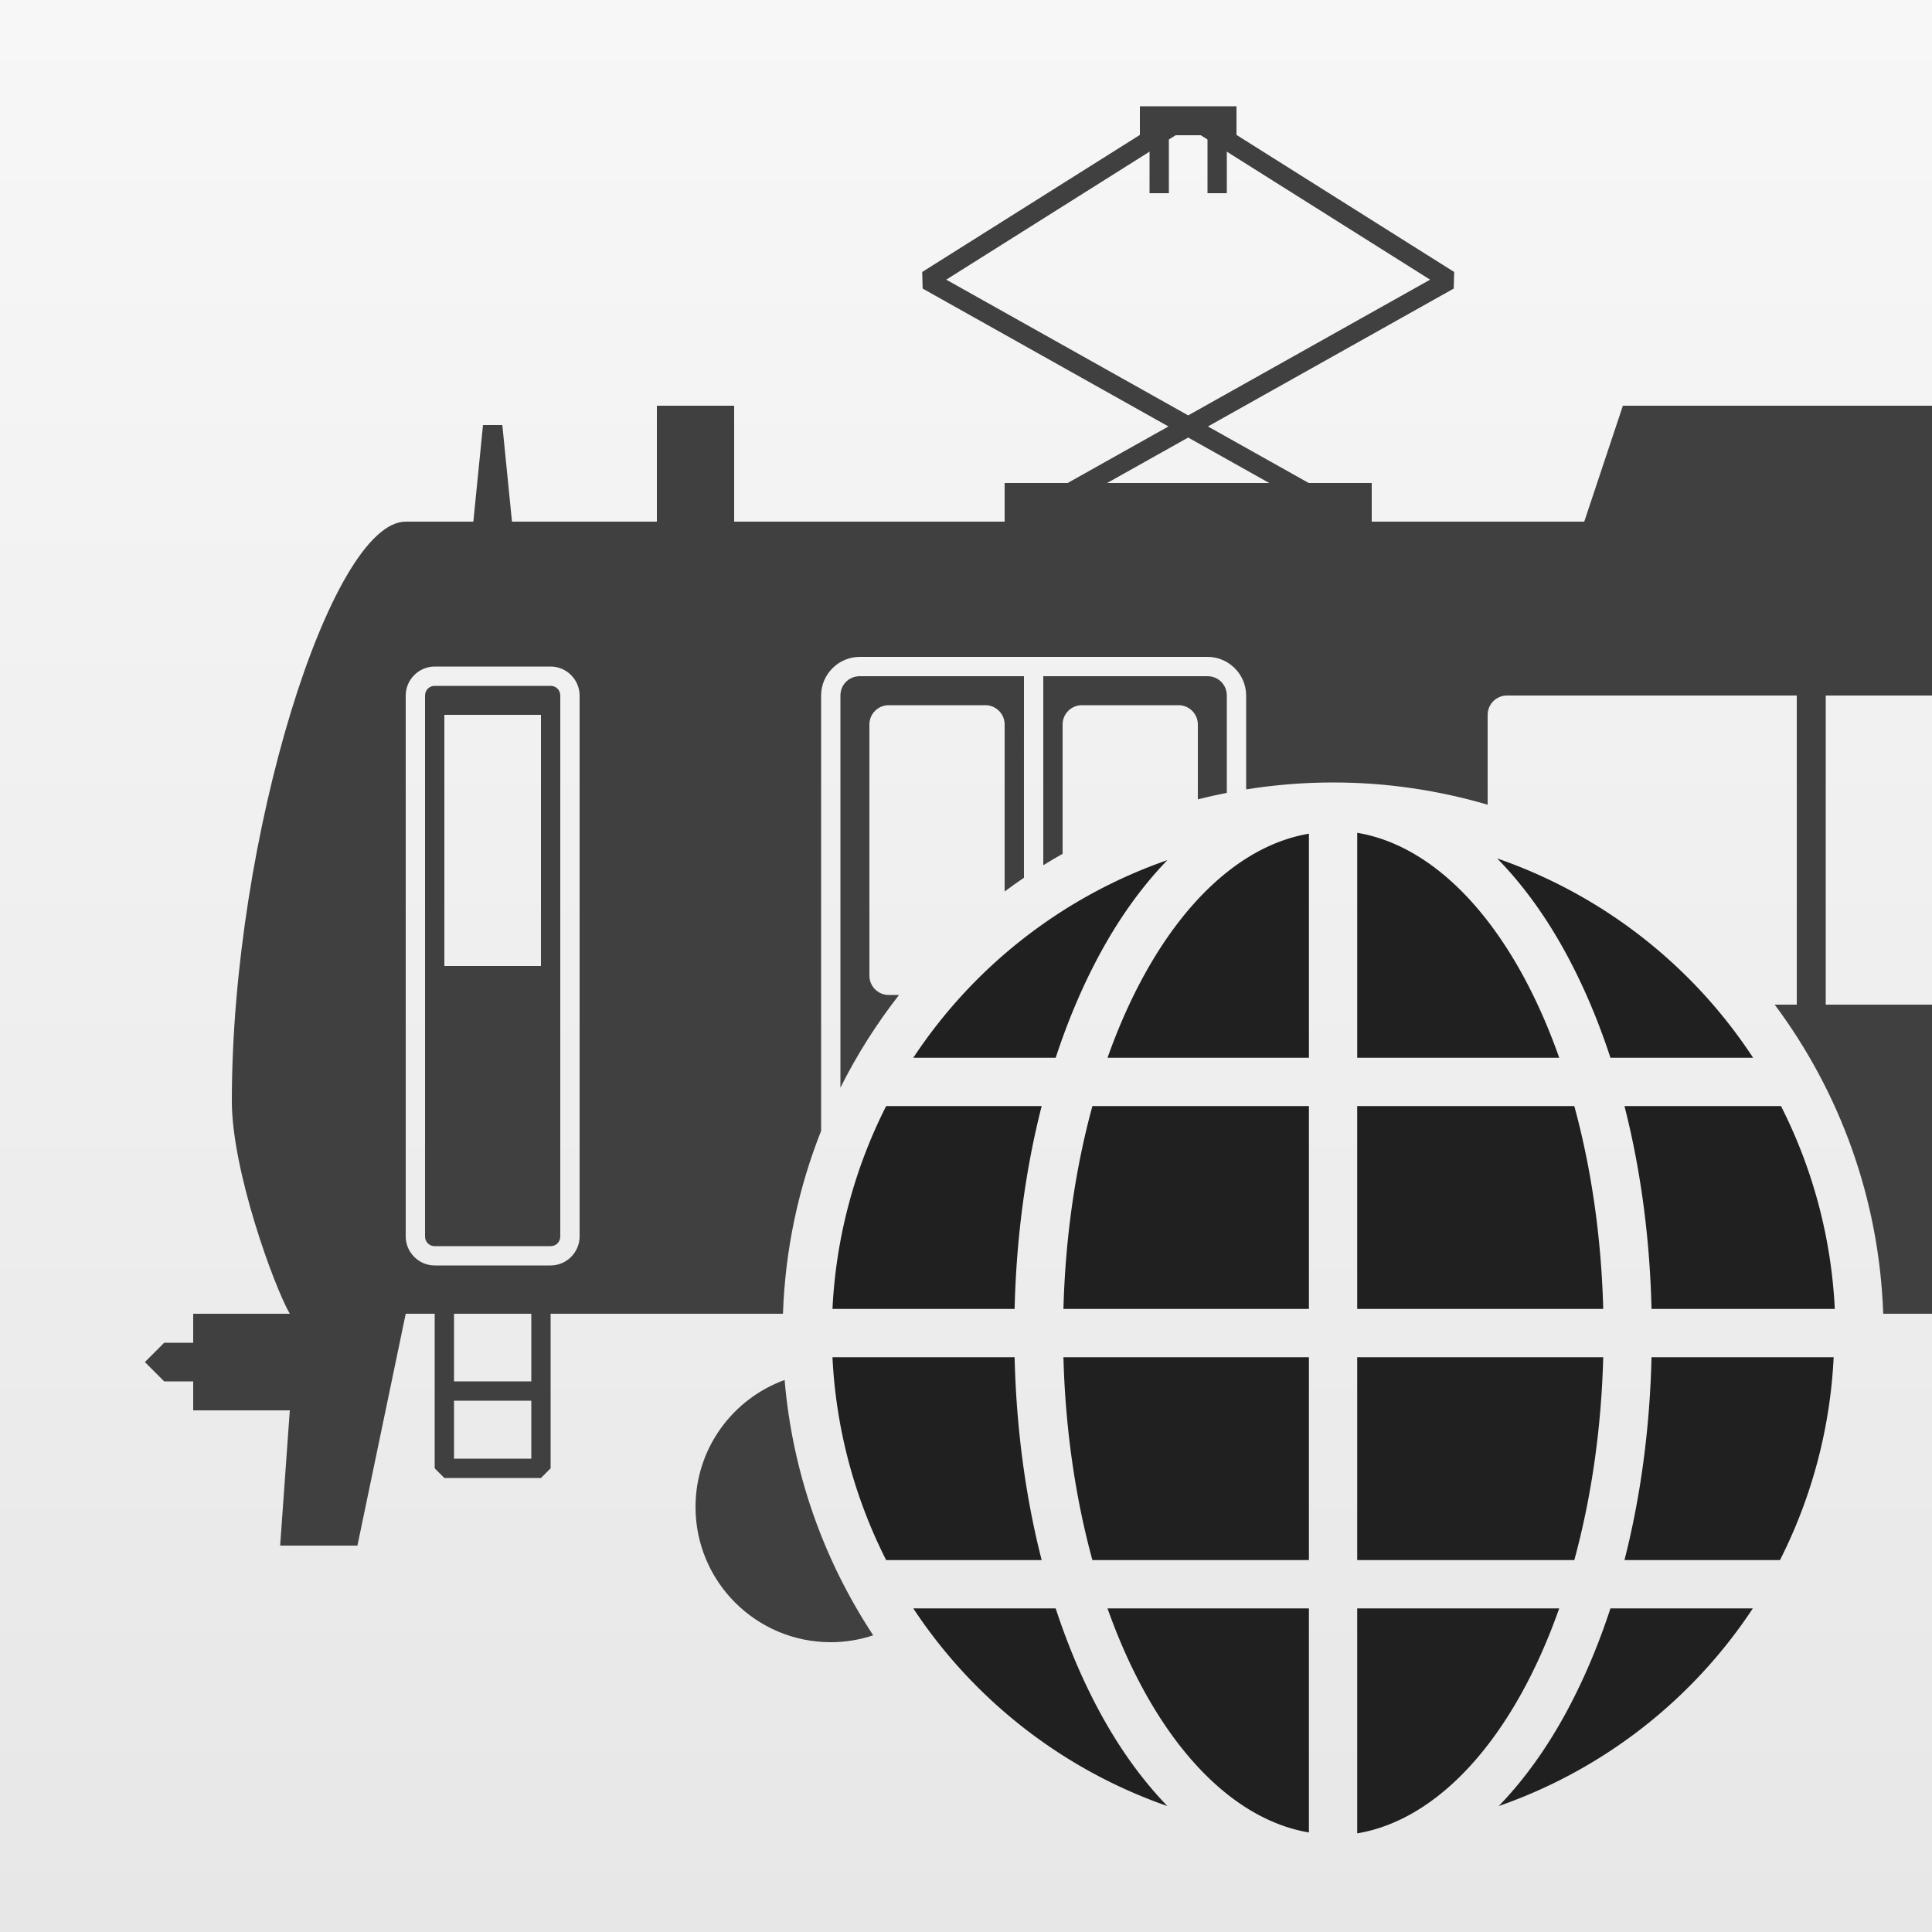 <?xml version="1.0" encoding="UTF-8" standalone="no"?>
<!-- Created with Inkscape (http://www.inkscape.org/) -->

<svg
   width="1000"
   height="1000"
   viewBox="0 0 264.583 264.583"
   version="1.1"
   id="svg5"
   inkscape:version="1.3.2 (091e20ef0f, 2023-11-25)"
   sodipodi:docname="アイコン.svg"
   xml:space="preserve"
   inkscape:export-filename="icon_2048.webp"
   inkscape:export-xdpi="196.608"
   inkscape:export-ydpi="196.608"
   xmlns:inkscape="http://www.inkscape.org/namespaces/inkscape"
   xmlns:sodipodi="http://sodipodi.sourceforge.net/DTD/sodipodi-0.dtd"
   xmlns:xlink="http://www.w3.org/1999/xlink"
   xmlns="http://www.w3.org/2000/svg"
   xmlns:svg="http://www.w3.org/2000/svg"
   xmlns:rdf="http://www.w3.org/1999/02/22-rdf-syntax-ns#"
   xmlns:cc="http://creativecommons.org/ns#"><rect x="0" y="0" width="264.583" height="264.583" fill="#808080" stroke="none"/><sodipodi:namedview
     id="namedview7"
     pagecolor="#ffffff"
     bordercolor="#666666"
     borderopacity="1.0"
     inkscape:pageshadow="2"
     inkscape:pageopacity="0.0"
     inkscape:pagecheckerboard="false"
     inkscape:document-units="px"
     showgrid="false"
     units="px"
     inkscape:zoom="0.29663129"
     inkscape:cx="675.9233"
     inkscape:cy="485.45115"
     inkscape:window-width="1920"
     inkscape:window-height="1052"
     inkscape:window-x="1920"
     inkscape:window-y="0"
     inkscape:window-maximized="1"
     inkscape:current-layer="layer2"
     inkscape:showpageshadow="2"
     inkscape:deskcolor="#d1d1d1" /><defs
     id="defs2"><linearGradient
       id="linearGradient6"
       inkscape:collect="always"><stop
         style="stop-color:#333333;stop-opacity:1;"
         offset="0"
         id="stop3" /><stop
         style="stop-color:#222222;stop-opacity:1;"
         offset="1"
         id="stop6" /></linearGradient><linearGradient
       id="linearGradient5"
       inkscape:collect="always"><stop
         style="stop-color:#f7f7f7;stop-opacity:1;"
         offset="0"
         id="stop4" /><stop
         style="stop-color:#e7e7e7;stop-opacity:1;"
         offset="1"
         id="stop5" /></linearGradient><linearGradient
       id="linearGradient1"
       inkscape:collect="always"><stop
         style="stop-color:#f7f7f7;stop-opacity:1;"
         offset="0"
         id="stop1" /><stop
         style="stop-color:#eeeeee;stop-opacity:1;"
         offset="1"
         id="stop2" /></linearGradient><linearGradient
       inkscape:collect="always"
       xlink:href="#linearGradient1"
       id="linearGradient2"
       x1="58.208"
       y1="0"
       x2="58.208"
       y2="264.583"
       gradientUnits="userSpaceOnUse" /><linearGradient
       inkscape:collect="always"
       xlink:href="#linearGradient5"
       id="linearGradient4"
       x1="0"
       y1="0"
       x2="0"
       y2="264.583"
       gradientUnits="userSpaceOnUse" /><linearGradient
       inkscape:collect="always"
       xlink:href="#linearGradient6"
       id="linearGradient3"
       gradientUnits="userSpaceOnUse"
       x1="58.208"
       y1="0"
       x2="58.208"
       y2="264.583" /></defs><g
     inkscape:groupmode="layer"
     id="layer2"
     inkscape:label="余白付き背景"
     style="display:inline"
     inkscape:export-xdpi="192"
     inkscape:export-ydpi="192"><path
       id="rect2522"
       style="fill:url(#linearGradient4);stroke:none;stroke-width:20.035;stroke-linecap:round;paint-order:stroke fill markers"
       d="M -33.073,-33.073 V 297.656 H 297.656 V -33.073 Z"
       inkscape:export-filename="maskable_icon.webp"
       inkscape:export-xdpi="14.7456"
       inkscape:export-ydpi="14.7456" /></g><g
     inkscape:groupmode="layer"
     id="layer1"
     inkscape:label="角丸背景 _黒"
     style="display:none"><path
       id="rect8453-7"
       style="display:inline;fill:url(#linearGradient3);stroke:none;stroke-width:16.028;stroke-linecap:round;paint-order:stroke fill markers"
       d="M 58.208,0 A 58.208,58.208 0 0 0 0,58.208 V 206.375 a 58.208,58.208 0 0 0 58.208,58.208 H 206.375 A 58.208,58.208 0 0 0 264.583,206.375 V 58.208 A 58.208,58.208 0 0 0 206.375,0 Z" /></g><g
     inkscape:groupmode="layer"
     id="g8455"
     inkscape:label="角丸背景"
     style="display:none"
     inkscape:export-xdpi="196.608"
     inkscape:export-ydpi="196.608"><path
       id="rect8453"
       style="display:inline;fill:url(#linearGradient2);stroke:none;stroke-width:16.028;stroke-linecap:round;paint-order:stroke fill markers"
       d="M 58.208,0 A 58.208,58.208 0 0 0 0,58.208 V 206.375 a 58.208,58.208 0 0 0 58.208,58.208 H 206.375 A 58.208,58.208 0 0 0 264.583,206.375 V 58.208 A 58.208,58.208 0 0 0 206.375,0 Z" /></g><g
     inkscape:groupmode="layer"
     id="layer3"
     inkscape:label="車両_元データ"
     style="display:none"
     transform="translate(0,5.292)"><path
       id="path4420"
       style="fill:#404040;fill-opacity:1;stroke:none;stroke-width:3.969;paint-order:stroke fill markers"
       d="m 156.104,9.26 v 3.969 h 1.323 v 7.938 h 2.646 v -7.938 h 5.292 v 7.938 h 2.646 v -7.938 h 1.323 V 9.26 Z M 89.958,50.271 v 15.875 H 70.115 L 68.792,52.917 H 66.146 L 64.823,66.146 H 55.562 c -10.218,0 -23.812,43.189 -23.812,79.375 0,9.486 5.768,25.346 7.938,29.104 H 26.458 v 3.969 h -3.969 l -2.646,2.646 2.646,2.646 h 3.969 v 3.969 H 39.688 L 38.365,206.375 H 48.948 L 55.562,174.625 H 297.656 V 50.271 H 222.25 l -5.292,15.875 h -29.104 v -5.292 h -50.271 v 5.292 h -37.042 v -15.875 z M 206.375,89.958 h 39.688 V 132.292 H 206.375 c -1.461,0 -2.646,-1.185 -2.646,-2.646 V 92.604 c 0,-1.461 1.185,-2.646 2.646,-2.646 z m 43.656,0 h 39.688 c 1.461,0 2.646,1.185 2.646,2.646 v 37.042 c 0,1.461 -1.185,2.646 -2.646,2.646 h -39.688 z m -128.323,1.323 h 13.229 c 1.461,2e-6 2.646,1.185 2.646,2.646 v 34.396 c 0,1.461 -1.185,2.646 -2.646,2.646 h -13.229 c -1.461,0 -2.646,-1.185 -2.646,-2.646 V 93.927 c 0,-1.461 1.185,-2.646 2.646,-2.646 z m 26.458,0 h 13.229 c 1.461,-4e-6 2.646,1.185 2.646,2.646 v 34.396 c 0,1.461 -1.185,2.646 -2.646,2.646 h -13.229 c -1.461,0 -2.646,-1.185 -2.646,-2.646 V 93.927 c 0,-1.461 1.185,-2.646 2.646,-2.646 z M 60.854,92.604 H 74.083 V 127 H 60.854 Z M 113.771,182.562 c -10.229,0 -18.521,8.292 -18.521,18.521 -3e-6,10.229 8.292,18.521 18.521,18.521 10.229,0 18.521,-8.292 18.521,-18.521 0,-10.229 -8.292,-18.521 -18.521,-18.521 z m 89.958,0 c -10.229,0 -18.521,8.292 -18.521,18.521 0,10.229 8.292,18.521 18.521,18.521 10.229,0 18.521,-8.292 18.521,-18.521 0,-10.229 -8.292,-18.521 -18.521,-18.521 z"
       sodipodi:nodetypes="cccccccccccccccccccsscccccccccccccccccccccccsccsssscssssccsssssssssssssssssscccccssssssssss" /><g
       id="g35203"><path
         id="rect17863"
         style="fill:none;fill-opacity:0.502;stroke:#f7f7f7;stroke-width:2.646;stroke-dasharray:none;stroke-opacity:1;paint-order:stroke fill markers"
         d="m 59.531,87.313 c -1.461,0 -2.646,1.185 -2.646,2.646 v 74.083 c 0,1.461 1.185,2.646 2.646,2.646 h 15.875 c 1.461,0 2.646,-1.185 2.646,-2.646 V 89.958 c 0,-1.461 -1.185,-2.646 -2.646,-2.646 z"
         sodipodi:nodetypes="sssssssss" /><path
         id="rect18006"
         style="fill:none;fill-opacity:0.502;stroke:#f7f7f7;stroke-width:2.646;stroke-dasharray:none;stroke-opacity:1;paint-order:stroke fill markers"
         d="m 117.74,85.99 c -2.192,0 -3.969,1.777 -3.969,3.969 v 72.76 c 0,2.192 1.777,3.969 3.969,3.969 h 47.625 c 2.192,0 3.969,-1.777 3.969,-3.969 V 89.958 c 0,-2.192 -1.777,-3.969 -3.969,-3.969 z"
         sodipodi:nodetypes="sssssssss" /><path
         style="fill:none;fill-opacity:0.502;stroke:#f7f7f7;stroke-width:2.646;stroke-dasharray:none;stroke-opacity:1;paint-order:stroke fill markers"
         d="M 141.552,85.99 V 166.688"
         id="path18260"
         sodipodi:nodetypes="cc" /></g><g
       id="g35198"
       style="stroke:#404040;stroke-opacity:1"><path
         style="fill:none;fill-opacity:0.997;stroke:#404040;stroke-width:2.646;stroke-linecap:square;stroke-linejoin:bevel;stroke-dasharray:none;stroke-opacity:1;paint-order:stroke fill markers"
         d="m 60.854,174.625 v 21.167 H 74.083 V 174.625"
         id="path18325"
         sodipodi:nodetypes="cccc" /><path
         style="fill:#44ccee;fill-opacity:1;stroke:#404040;stroke-width:2.646;stroke-dasharray:none;stroke-opacity:1;paint-order:stroke fill markers"
         d="M 60.854,185.208 H 74.083"
         id="path18390"
         sodipodi:nodetypes="cc" /><path
         style="fill:none;fill-opacity:1;stroke:#404040;stroke-width:2.646;stroke-linecap:square;stroke-linejoin:bevel;stroke-dasharray:none;stroke-opacity:1;paint-order:stroke fill markers"
         d="M 181.24,63.5 127,33.073 162.719,10.583 198.438,33.073 144.198,63.5"
         id="path20682"
         sodipodi:nodetypes="ccccc" /></g></g><g
     inkscape:groupmode="layer"
     id="layer3-5"
     inkscape:label="車両_輪郭線透過"
     style="display:inline"
     transform="translate(0,5.292)"><path
       id="path4420-1"
       style="display:inline;fill:#404040;fill-opacity:1;stroke:none;stroke-width:3.969;paint-order:stroke fill markers"
       d="m 156.104,9.26 v 3.969 h 1.323 v 7.938 h 2.646 v -7.938 h 5.292 v 7.938 h 2.646 v -7.938 h 1.323 V 9.26 Z M 89.958,50.271 v 15.875 H 70.115 L 68.792,52.917 H 66.146 L 64.823,66.146 H 55.562 c -10.218,0 -23.812,43.189 -23.812,79.375 0,9.486 5.768,25.346 7.938,29.104 H 26.458 v 3.969 h -3.969 l -2.646,2.646 2.646,2.646 h 3.969 v 3.969 H 39.688 L 38.365,206.375 h 10.583 l 6.615,-31.75 h 51.661 c 0.306,-8.811 2.132,-17.239 5.224,-25.038 V 89.959 c 0,-2.907 2.386,-5.293 5.293,-5.293 h 47.625 c 2.907,0 5.291,2.386 5.291,5.293 v 12.856 c 3.88,-0.619 7.855,-0.95 11.906,-0.95 7.348,0 14.446,1.077 21.167,3.047 V 92.604 c 0,-1.461 1.185,-2.646 2.646,-2.646 h 39.688 v 42.333 h -3.024 c 8.879,11.905 14.313,26.511 14.863,42.333 h 39.755 V 50.271 H 222.25 l -5.292,15.875 h -29.104 v -5.292 h -50.271 v 5.292 h -37.042 v -15.875 z M 59.531,85.99 h 15.875 c 2.176,0 3.969,1.793 3.969,3.969 v 74.082 c 0,2.176 -1.793,3.969 -3.969,3.969 h -15.875 c -2.176,0 -3.969,-1.793 -3.969,-3.969 V 89.959 c 0,-2.176 1.793,-3.969 3.969,-3.969 z m 58.209,1.322 c -1.477,0 -2.646,1.169 -2.646,2.646 v 53.703 c 2.255,-4.507 4.95,-8.754 8.025,-12.693 h -1.411 c -1.461,0 -2.646,-1.185 -2.646,-2.646 V 93.927 c 0,-1.461 1.185,-2.646 2.646,-2.646 h 13.229 c 1.461,2e-6 2.646,1.185 2.646,2.646 v 22.868 c 0.867,-0.647 1.75,-1.273 2.645,-1.883 V 87.313 Z m 25.135,0 v 25.887 c 0.869,-0.541 1.753,-1.058 2.646,-1.564 V 93.927 c 0,-1.461 1.185,-2.646 2.646,-2.646 h 13.229 c 1.461,-4e-6 2.646,1.185 2.646,2.646 v 10.248 c 1.309,-0.332 2.633,-0.624 3.968,-0.886 V 89.959 c 0,-1.477 -1.168,-2.646 -2.645,-2.646 z M 59.531,88.635 c -0.746,0 -1.322,0.578 -1.322,1.324 v 74.082 c 0,0.746 0.576,1.324 1.322,1.324 h 15.875 c 0.746,0 1.322,-0.578 1.322,-1.324 V 89.959 c 0,-0.746 -0.576,-1.324 -1.322,-1.324 z m 190.5,1.323 h 39.688 c 1.461,0 2.646,1.185 2.646,2.646 v 37.042 c 0,1.461 -1.185,2.646 -2.646,2.646 h -39.688 z M 60.854,92.604 H 74.083 V 127 H 60.854 Z m 46.595,91.089 c -7.111,2.587 -12.199,9.385 -12.199,17.39 -3e-6,10.229 8.292,18.521 18.521,18.521 2.032,0 3.982,-0.339 5.812,-0.944 -6.732,-10.207 -11.044,-22.133 -12.133,-34.967 z" /><g
       id="g35198-5"
       style="display:inline;stroke:#404040;stroke-opacity:1"><path
         style="fill:none;fill-opacity:0.997;stroke:#404040;stroke-width:2.646;stroke-linecap:square;stroke-linejoin:bevel;stroke-dasharray:none;stroke-opacity:1;paint-order:stroke fill markers"
         d="m 60.854,174.625 v 21.167 H 74.083 V 174.625"
         id="path18325-6"
         sodipodi:nodetypes="cccc" /><path
         style="fill:#44ccee;fill-opacity:1;stroke:#404040;stroke-width:2.646;stroke-dasharray:none;stroke-opacity:1;paint-order:stroke fill markers"
         d="M 60.854,185.208 H 74.083"
         id="path18390-2"
         sodipodi:nodetypes="cc" /><path
         style="fill:none;fill-opacity:1;stroke:#404040;stroke-width:2.646;stroke-linecap:square;stroke-linejoin:bevel;stroke-dasharray:none;stroke-opacity:1;paint-order:stroke fill markers"
         d="M 181.24,63.5 127,33.073 162.719,10.583 198.438,33.073 144.198,63.5"
         id="path20682-9"
         sodipodi:nodetypes="ccccc" /></g></g><g
     inkscape:groupmode="layer"
     id="layer4"
     inkscape:label="地球_元データ"
     style="display:none"><circle
       style="fill:#202020;fill-opacity:1;stroke:#f7f7f7;stroke-width:13.229;stroke-linecap:round;stroke-linejoin:round;stroke-dasharray:none;stroke-opacity:1;paint-order:stroke fill markers"
       id="path1"
       cx="182.562"
       cy="182.562"
       r="68.792" /><ellipse
       style="display:inline;fill:#202020;fill-opacity:1;stroke:#f7f7f7;stroke-width:13.229;stroke-linecap:round;stroke-linejoin:round;stroke-dasharray:none;stroke-opacity:1;paint-order:stroke fill markers"
       id="path1-5"
       cx="182.562"
       cy="182.562"
       rx="37.042"
       ry="68.792" /><path
       style="fill:#000000;fill-opacity:1;stroke:#f7f7f7;stroke-width:6.615;stroke-linecap:round;stroke-linejoin:round;stroke-dasharray:none;stroke-opacity:1;paint-order:stroke fill markers"
       d="M 182.563,113.771 V 251.354"
       id="path2"
       sodipodi:nodetypes="cc" /><path
       style="display:inline;fill:#000000;fill-opacity:1;stroke:#f7f7f7;stroke-width:6.615;stroke-linecap:round;stroke-linejoin:round;stroke-dasharray:none;stroke-opacity:1;paint-order:stroke fill markers"
       d="M 113.771,182.562 H 251.354"
       id="path2-3"
       sodipodi:nodetypes="cc" /><path
       style="display:inline;fill:#000000;fill-opacity:1;stroke:#f7f7f7;stroke-width:6.615;stroke-linecap:round;stroke-linejoin:round;stroke-dasharray:none;stroke-opacity:1;paint-order:stroke fill markers"
       d="M 120.385,148.167 H 244.74"
       id="path2-3-6"
       sodipodi:nodetypes="cc" /><path
       style="display:inline;fill:#000000;fill-opacity:1;stroke:#f7f7f7;stroke-width:6.615;stroke-linecap:round;stroke-linejoin:round;stroke-dasharray:none;stroke-opacity:1;paint-order:stroke fill markers"
       d="M 120.385,216.958 H 244.74"
       id="path2-3-7"
       sodipodi:nodetypes="cc" /></g><g
     inkscape:groupmode="layer"
     id="g9"
     inkscape:label="地球_輪郭線透過"
     style="display:inline"><path
       id="circle6"
       style="fill:#202020;fill-opacity:1;stroke:none;stroke-width:13.229;stroke-linecap:round;stroke-linejoin:round;stroke-dasharray:none;stroke-opacity:1;paint-order:stroke fill markers"
       d="m 185.869,114.05 v 30.809 h 27.664 c -6.203,-17.579 -16.393,-28.927 -27.664,-30.809 z m -6.614,0.123 c -11.23,1.899 -21.382,13.194 -27.582,30.686 h 27.582 z m 25.777,3.386 c 3.639,3.705 6.845,8.209 9.545,13.224 2.306,4.283 4.309,9.002 5.972,14.076 h 19.537 a 68.792,68.792 0 0 0 -35.054,-27.3 z m -45.16,0.232 a 68.792,68.792 0 0 0 -34.799,27.068 h 19.501 c 1.663,-5.074 3.666,-9.793 5.972,-14.076 2.646,-4.913 5.779,-9.331 9.327,-12.992 z m -38.515,33.683 a 68.792,68.792 0 0 0 -7.351,27.781 h 24.943 c 0.235,-9.861 1.52,-19.229 3.706,-27.781 z m 28.246,0 c -2.361,8.638 -3.713,18.105 -3.967,27.781 h 33.618 v -27.781 z m 36.264,0 v 27.781 h 33.691 c -0.252,-9.675 -1.602,-19.142 -3.96,-27.781 z m 36.6,0 c 2.187,8.552 3.471,17.92 3.706,27.781 h 25.098 a 68.792,68.792 0 0 0 -7.368,-27.781 z m -108.462,34.395 a 68.792,68.792 0 0 0 7.351,27.781 h 21.298 c -2.187,-8.552 -3.471,-17.92 -3.706,-27.781 z m 31.63,0 c 0.254,9.676 1.606,19.143 3.967,27.781 h 29.651 v -27.781 z m 40.232,0 v 27.781 h 29.731 c 2.358,-8.639 3.708,-18.106 3.96,-27.781 z m 40.306,0 c -0.235,9.861 -1.519,19.229 -3.706,27.781 h 21.297 a 68.792,68.792 0 0 0 7.351,-27.781 z m -101.101,34.396 a 68.792,68.792 0 0 0 34.799,27.068 c -3.548,-3.661 -6.681,-8.079 -9.327,-12.992 -2.306,-4.283 -4.309,-9.002 -5.972,-14.076 z m 26.599,0 c 6.2,17.492 16.352,28.787 27.582,30.686 v -30.686 z m 34.196,0 v 30.809 c 11.272,-1.882 21.461,-13.231 27.664,-30.809 z m 34.681,0 c -1.663,5.074 -3.666,9.793 -5.972,14.076 -2.646,4.913 -5.779,9.331 -9.327,12.992 a 68.792,68.792 0 0 0 34.799,-27.068 z" /></g></svg>
